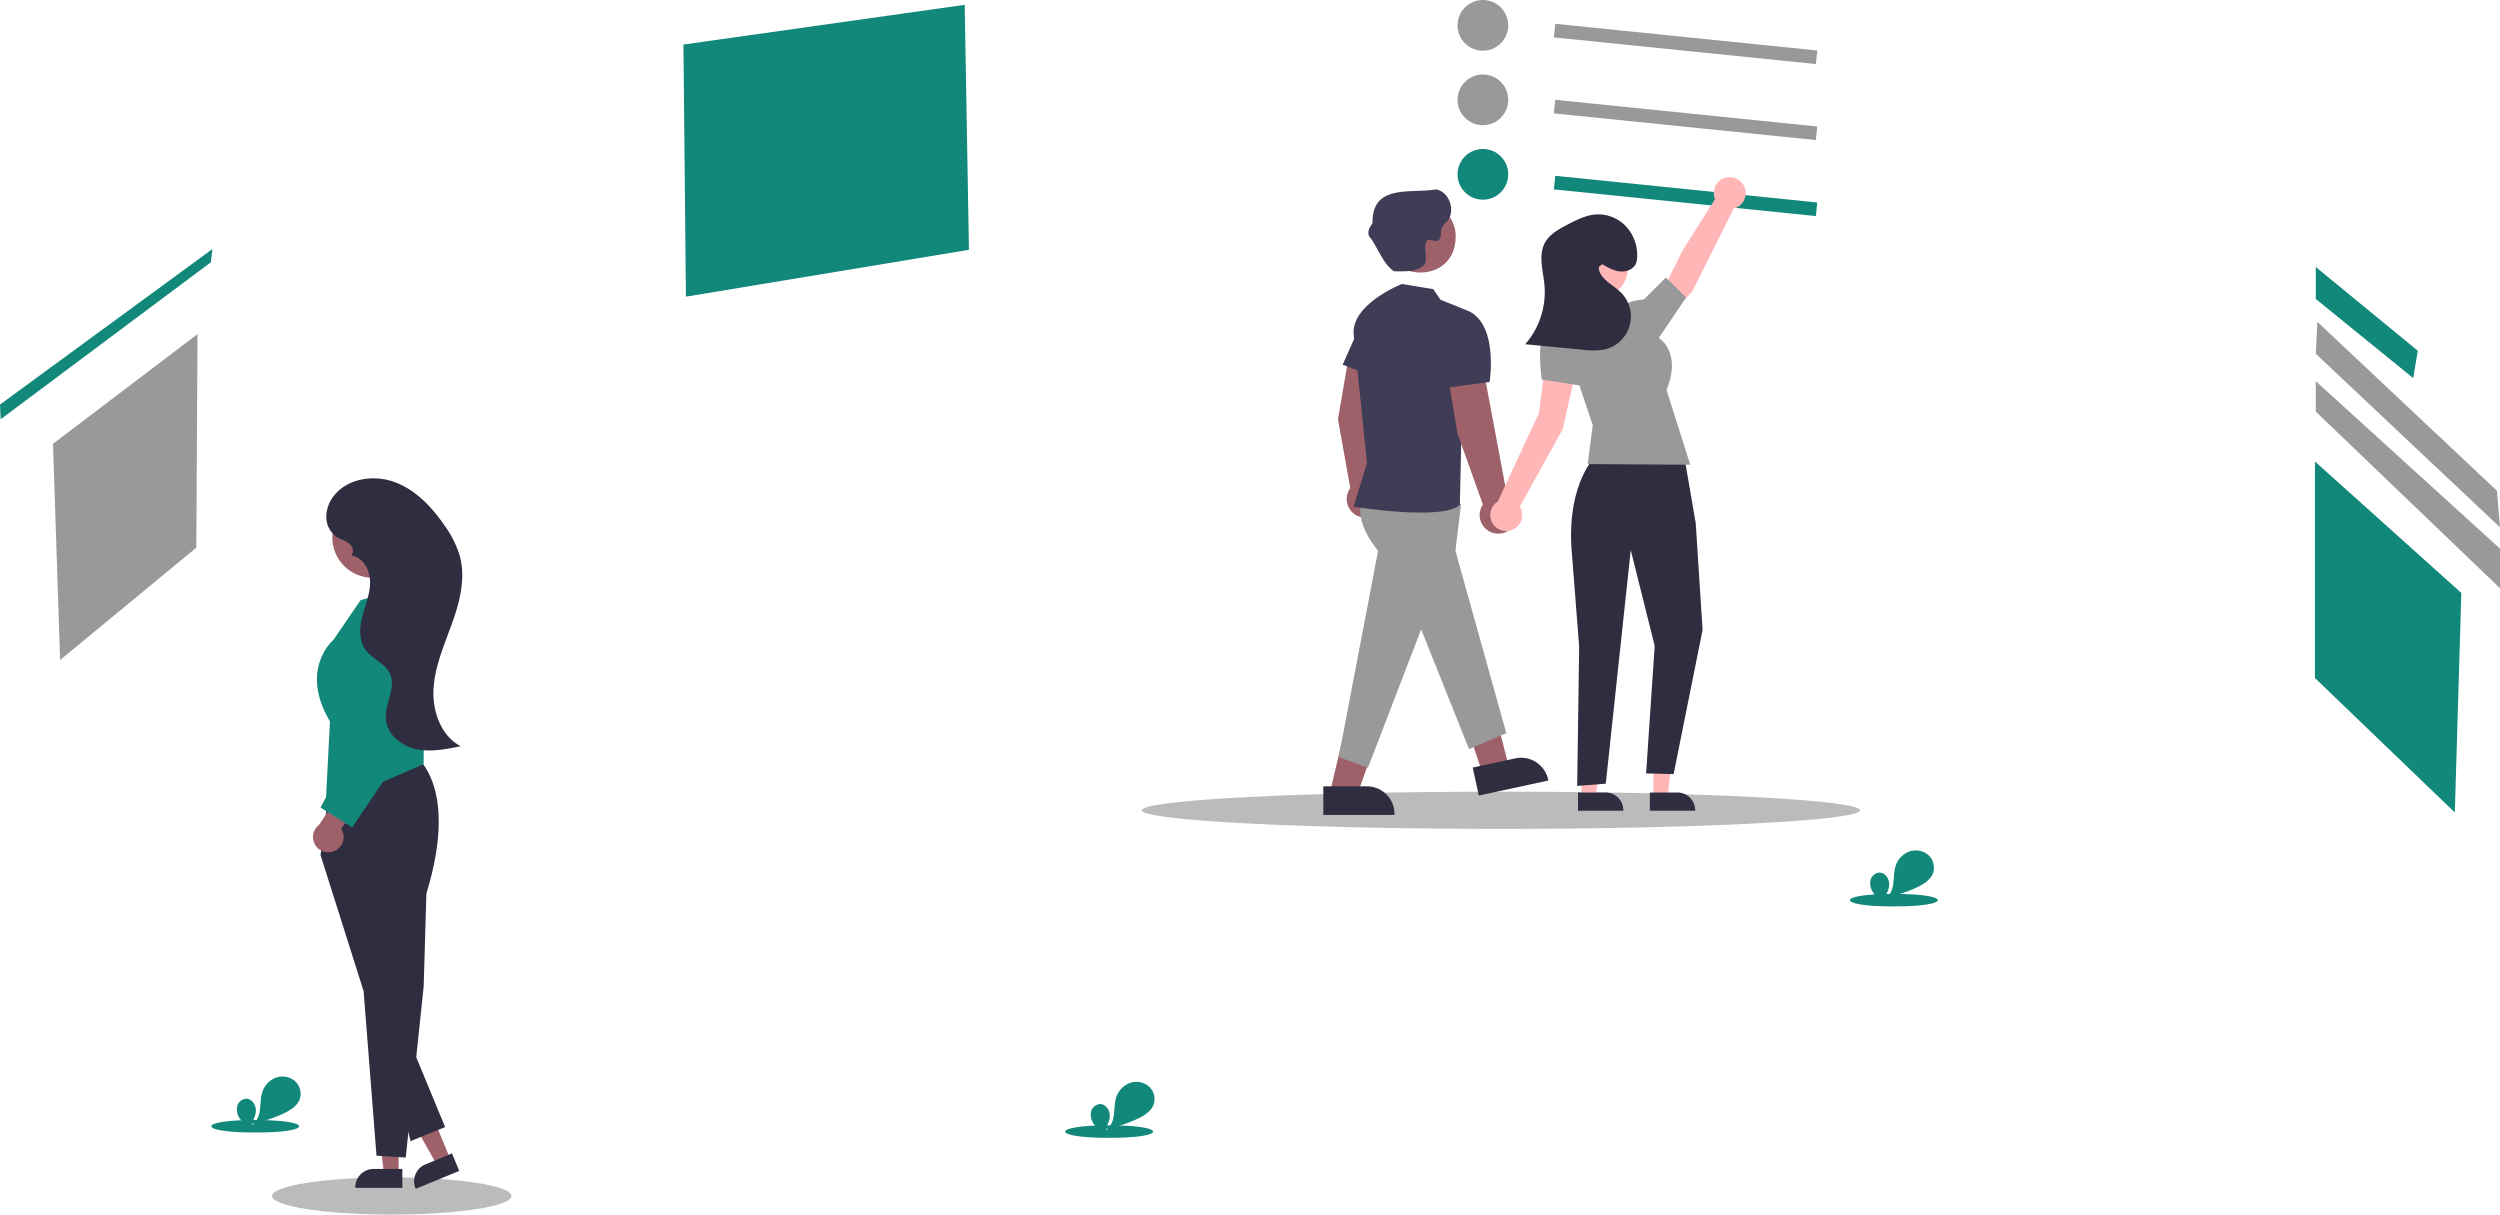 <svg width="939.811" height="456.601" xmlns="http://www.w3.org/2000/svg" data-name="Layer 1">

 <g>
  <title>Layer 1</title>
  <ellipse id="svg_1" fill="#BBBBBB" ry="7" rx="135" cy="304.601" cx="564.249"/>
  <ellipse id="svg_2" fill="#BBBBBB" ry="7" rx="45" cy="449.601" cx="147.249"/>
  <rect transform="rotate(-84.185 1081.88 992.586)" id="svg_3" fill="#999999" height="98.998" width="5.133" y="943.087" x="1079.311"/>
  <circle id="svg_4" fill="#999999" r="9.533" cy="9.534" cx="557.449"/>
  <rect transform="rotate(-84.185 1054.02 1045.75)" id="svg_5" fill="#999999" height="98.998" width="5.133" y="996.25" x="1051.455"/>
  <circle id="svg_6" fill="#999999" r="9.533" cy="37.534" cx="557.449"/>
  <rect id="svg_7" transform="rotate(-84.185 262.423 803.549)" fill="#118879" height="98.998" width="5.133" y="1049.413" x="1023.599"/>
  <circle id="svg_8" fill="#118879" r="9.533" cy="65.534" cx="557.449"/>
  <polygon id="svg_9" fill="#999999" points="19.924 166.829 74.249 125.601 73.806 205.874 22.589 248.125 19.924 166.829"/>
  <polygon id="svg_10" fill="#118879" points="256.922 16.745 362.661 1.81 364.249 93.905 257.852 111.524 256.922 16.745"/>
  <polygon id="svg_11" fill="#118879" points="870.249 173.491 870.249 254.894 922.822 305.421 925.276 222.902 870.249 173.491"/>
  <g data-name="Group 123" id="f1012d9b-0a3f-4e62-89ec-f75ec41b1f18">
   <path fill="#118879" d="m870.561,100.377l0,12.01l36.63,29.76l1.72,-10.3l-38.35,-31.47z" data-name="Path 1733" id="f1db56c4-d40a-4b97-925d-862f8518bc4b-277"/>
  </g>
  <path fill="#999999" d="m871.141,120.977l-0.58,12.02l69.25,65.23l-1.14,-13.73l-67.53,-63.52z" data-name="Path 1735" id="a03c9d69-04e1-44a9-b627-9efaf6e70c5d-278"/>
  <path fill="#999999" d="m870.561,143.297l0,11.44l69.25,66.39l0,-14.88l-69.25,-62.95z" data-name="Path 1736" id="f49e7db1-285b-4bca-9b97-2387afac8e22-279"/>
  <polygon id="svg_12" fill="#9e616a" points="149.849 441.23 144.362 441.23 141.751 420.063 149.85 420.063 149.849 441.23"/>
  <path id="svg_13" fill="#2f2e41" d="m151.249,446.549l-17.695,-0.001l0,-0.224a6.888,6.888 0 0 1 6.887,-6.887l0,0l10.807,0l-0,7.111z"/>
  <polygon id="svg_14" fill="#9e616a" points="169.309 435.789 164.236 437.882 153.748 419.313 161.234 416.223 169.309 435.789"/>
  <path id="svg_15" fill="#2f2e41" d="m172.632,440.172l-16.356,6.75l-0.085,-0.207a6.888,6.888 0 0 1 3.739,-8.994l0,-0l9.99,-4.123l2.713,6.573z"/>
  <path id="svg_16" fill="#2f2e41" d="m153.464,282.047s20.362,9.65 6.833,53.852l-1.029,34.97l-6.748,64.288l-10.98,-0.699l-4.856,-61.888l-16.186,-51.117l3.212,-24.689l29.755,-14.716z"/>
  <path id="svg_17" fill="#118879" d="m122.388,303.287l1.656,-32.095c-11.26,-18.909 0.281,-29.712 1.219,-30.541l10.318,-15.067l9.027,-2.478a11.895,11.895 0 0 1 15.044,11.562l-0.405,52.587l-36.859,16.031z"/>
  <polygon id="svg_18" fill="#2f2e41" points="142.984 381.916 154.331 428.978 167.334 423.693 149.713 381.096 142.984 381.916"/>
  <path id="svg_19" fill="#9e616a" d="m125.683,319.934a5.71,5.71 0 0 0 2.557,-8.374l11.505,-16.293l-9.585,-0.549l-10.195,15.352a5.741,5.741 0 0 0 5.718,9.864z"/>
  <polygon id="svg_20" fill="#118879" points="129.675 241.325 134.705 276.81 120.497 303.566 132.386 311.008 152.869 280.727 144.292 237.823 129.675 241.325"/>
  <circle fill="#9e616a" r="15.18" cy="202.034" cx="140.107" data-name="Ellipse 360" id="aaba450f-0f04-490f-b553-501192395cc8"/>
  <path id="svg_21" fill="#2f2e41" d="m162.996,258.639c0.567,-8.493 4.123,-16.446 6.989,-24.461c2.866,-8.014 5.091,-16.737 2.924,-24.968a38.378,38.378 0 0 0 -5.886,-11.797c-4.742,-6.877 -10.787,-13.271 -18.621,-16.169c-7.834,-2.898 -17.707,-1.453 -22.86,5.12a12.743,12.743 0 0 0 -2.876,8.204a9.149,9.149 0 0 0 4.146,7.441c1.431,0.866 3.133,1.273 4.436,2.322c1.303,1.049 2.016,3.183 0.831,4.364l0.473,0.233c4.246,0.915 6.614,5.727 6.578,10.07s-1.802,8.455 -2.896,12.658c-1.093,4.203 -1.413,9.024 1.111,12.558c2.509,3.514 7.36,5.059 9.191,8.969c2.499,5.336 -2.03,11.444 -1.487,17.311c0.522,5.633 5.801,9.886 11.326,11.1c5.525,1.214 11.263,0.065 16.802,-1.083c-7.537,-3.954 -10.749,-13.381 -10.182,-21.874z"/>
  <path id="svg_22" fill="#9e616a" d="m514.593,180.733l0.741,-24.663l-3.292,-22.937l-4.926,0.334l-4.145,24.134l4.631,25.876a6.995,6.995 0 1 0 6.991,-2.744l-0,-0z"/>
  <polygon id="svg_23" fill="#9e616a" points="513.97 238.601 500.162 297.058 510.566 297.797 530.506 241.219 513.97 238.601"/>
  <polygon id="svg_24" fill="#9e616a" points="538.584 234.759 557.64 291.722 566.872 286.869 552.249 229.601 538.584 234.759"/>
  <path id="svg_25" fill="#999999" d="m513.252,185.697s-6.616,7.316 4.801,21.36l-14.804,77.544l11,4l20,-52l18,45l14,-6l-19.124,-68.544l2.124,-17.456l-5.287,-4.886l-30.71,0.982z"/>
  <path id="svg_26" fill="#3f3d56" d="m526.992,106.757s-20.022,7.844 -18.022,19.844l4.925,47.436l-5.066,16.451s33.784,5.426 39.962,-0.73l1.178,-52.156l2.213,-20.615l-10.701,-4.329l-2.67,-3.96l-11.82,-1.94z"/>
  <polygon id="svg_27" fill="#3f3d56" points="512.042 120.652 504.74 137.093 515.596 141.297 512.042 120.652"/>
  <path id="svg_28" fill="#9e616a" d="m566.776,187.561l-8.805,-47.004l-14.008,-1.17l3.948,23.596l9.539,26.699a7.003,7.003 0 1 0 9.327,-2.12l0,-0z"/>
  <path id="svg_29" fill="#3f3d56" d="m536.253,122.731l8.079,22.936l15.638,-2.066s3.426,-21.23 -7.787,-26.615l-15.93,5.745z"/>
  <path fill="#9e616a" d="m547.224,89.26c-0.407,19.635 -30.652,16.282 -26.644,-3.008c3.086,-15.351 27.056,-12.623 26.644,3.008z" data-name="Path 1770" id="aadf75e6-ac14-4c0d-b07b-d38ba10ebdab-280"/>
  <path fill="#3f3d56" d="m539.854,71.2c-9.482,1.616 -24.167,-2.185 -23.879,12.66c-0.973,1.454 -2.041,3.047 -1.351,4.87c3.345,4.079 5.092,10.396 9.459,13.261c3.892,-0.029 8.971,0.514 11.581,-2.881c1.109,-2.784 -0.853,-6.178 0.82,-8.79c2.193,-0.7 4.333,2.107 5.19,-1.89a5.44,5.44 0 0 1 2.23,-5.089c3.434,-3.932 1.094,-11.178 -4.05,-12.14z" data-name="Path 1784" id="e2c3cfee-80d7-4301-b109-7608295bf7e0-281"/>
  <path id="svg_30" fill="#2f2e41" d="m497.468,295.601l16.351,-0.001l0.001,0a10.421,10.421 0 0 1 10.42,10.42l0,0.339l-26.771,0.001l-0.001,-10.759z"/>
  <path id="svg_31" fill="#2f2e41" d="m553.635,288.543l15.983,-3.447l0.001,-0a10.421,10.421 0 0 1 12.382,7.99l0.071,0.331l-26.17,5.643l-2.268,-10.517z"/>
  <polygon id="svg_32" fill="#ffb6b6" points="621.563 299.657 626.846 299.657 629.359 279.281 621.562 279.281 621.563 299.657"/>
  <path id="svg_33" fill="#2f2e41" d="m620.216,297.932l10.403,-0l0,0a6.63,6.63 0 0 1 6.63,6.63l0,0.215l-17.033,0.001l-0,-6.845z"/>
  <polygon id="svg_34" fill="#ffb6b6" points="594.563 299.657 599.846 299.657 602.359 279.281 594.562 279.281 594.563 299.657"/>
  <path id="svg_35" fill="#2f2e41" d="m593.216,297.932l10.403,-0l0,0a6.63,6.63 0 0 1 6.63,6.63l0,0.215l-17.033,0.001l-0,-6.845z"/>
  <path id="svg_36" fill="#ffb6b6" d="m656.249,72.601a6,6 0 1 0 -11.549,2.279l-12.14,19.207l-7.557,15.23l6.236,5.535l4.799,-5.051l15.696,-31.393a5.997,5.997 0 0 0 4.514,-5.807z"/>
  <path id="svg_37" fill="#ffb6b6" d="m593.249,135.601l-11.899,-1.844l-2.835,21.528l-15.444,33.234a6.003,6.003 0 1 0 8.273,1.925l16.148,-29.158l5.757,-25.684z"/>
  <path id="svg_38" fill="#2f2e41" d="m599.843,171.463s-10.464,9.676 -9.134,34.007l2.931,37.587l-0.739,52.394l10.748,-0.845l9.39,-87.806l9,36l-3.231,47.956l10.353,0.24l10.878,-54.196l-2.578,-40.174l-4.331,-25.163l-33.286,0z"/>
  <path id="svg_39" fill="#999999" d="m611.039,114.8l-25,7l12.712,38.086l-1.9,14.57l38.547,0.25l-8.927,-28.162s5.01,-10.302 -0.711,-17.523l-14.72,-14.221z"/>
  <path id="svg_40" fill="#999999" d="m608.039,120.8l3,-6s-0.097,-1.508 6.952,-2.254l8.27,-8.22l7.57,7.545l-12.792,18.929l-13,-10z"/>
  <path id="svg_41" fill="#999999" d="m596.039,126.8s-9,-10 -14,-5s-2.436,20.899 -2.436,20.899l15.573,2.417l0.863,-18.316z"/>
  <path fill="#ffb6b6" d="m600.603,88.361c15.327,0.069 15.326,23.373 -0.001,23.44c-15.326,-0.069 -15.325,-23.373 0.001,-23.44z" data-name="Ellipse 358" id="bf97ead5-a8ed-4eb0-acc5-869eed05cf08-282"/>
  <path id="svg_42" fill="#2f2e41" d="m602.31,99.306c2.072,1.22 4.225,2.468 6.615,2.73s5.096,-0.744 6.055,-2.949a6.804,6.804 0 0 0 0.469,-2.396a15.93,15.93 0 0 0 -4.032,-11.415a14.446,14.446 0 0 0 -11.086,-4.687c-3.96,0.172 -7.62,2.047 -11.134,3.881c-3.232,1.687 -6.644,3.545 -8.4,6.74c-2.602,4.734 -0.705,10.53 -0.2,15.908a29.968,29.968 0 0 1 -7.225,22.29l21.807,2.066a25.524,25.524 0 0 0 7.962,-0.081a12.726,12.726 0 0 0 6.052,-21.588c-3.095,-2.98 -8.073,-5.09 -8.196,-9.385"/>
  <polygon id="svg_43" fill="#118879" points="0 152.075 79.881 93.598 79.249 98.601 0.249 157.601 0 152.075"/>
  <path fill="#118879" d="m416.95,423.058c22.026,-0.091 22.026,4.771 -0.001,4.68c-22.026,0.091 -22.026,-4.771 0.001,-4.68z" data-name="Ellipse 365" id="e675ae52-c925-4d34-8b81-f405477c3ca7-283"/>
  <path fill="#118879" d="m95.95,421.058c22.026,-0.091 22.026,4.771 -0.001,4.68c-22.026,0.091 -22.026,-4.771 0.001,-4.68z" data-name="Ellipse 365" id="e3c5ec81-3296-48b2-bdc0-fdf32bb949c4-284"/>
  <path fill="#118879" d="m711.95,336.058c22.026,-0.091 22.026,4.771 -0.001,4.68c-22.026,0.091 -22.026,-4.771 0.001,-4.68z" data-name="Ellipse 365" id="a417f11e-12d9-4890-9c52-a0b47cfebf3d-285"/>
  <path id="svg_44" fill="#118879" d="m710.191,332.505c0.045,-2.134 -1.487,-4.453 -3.621,-4.468a3.774,3.774 0 0 0 -3.469,3.167a6.174,6.174 0 0 0 1.396,4.753a18.306,18.306 0 0 0 3.8,3.379l0.377,-1.375a4.397,4.397 0 0 1 -0.835,0.41c1.148,-1.8 2.308,-3.732 2.353,-5.866z"/>
  <path id="svg_45" fill="#118879" d="m708.673,337.962a4.874,4.874 0 0 0 0.897,-0.743c-0.247,0.05 -0.49,0.115 -0.738,0.161l-0.159,0.582z"/>
  <path id="svg_46" fill="#118879" d="m724.702,321.253a7.319,7.319 0 0 0 -7.076,-1.1a8.545,8.545 0 0 0 -4.981,5.272c-0.772,2.295 -0.613,4.788 -0.988,7.18a8.571,8.571 0 0 1 -2.086,4.614a48.206,48.206 0 0 0 11.089,-3.656c2.556,-1.208 5.201,-2.872 6.087,-5.556a6.411,6.411 0 0 0 -2.045,-6.753z"/>
  <path id="svg_47" fill="#118879" d="m417.191,419.505c0.045,-2.134 -1.487,-4.453 -3.621,-4.468a3.774,3.774 0 0 0 -3.469,3.167a6.174,6.174 0 0 0 1.396,4.753a18.306,18.306 0 0 0 3.8,3.379l0.377,-1.375a4.397,4.397 0 0 1 -0.835,0.41c1.148,-1.8 2.308,-3.732 2.353,-5.866z"/>
  <path id="svg_48" fill="#f0f0f0" d="m415.673,424.962a4.874,4.874 0 0 0 0.897,-0.743c-0.247,0.05 -0.49,0.115 -0.738,0.161l-0.159,0.582z"/>
  <path id="svg_49" fill="#118879" d="m431.702,408.253a7.319,7.319 0 0 0 -7.076,-1.1a8.545,8.545 0 0 0 -4.981,5.272c-0.772,2.295 -0.613,4.788 -0.988,7.18a8.571,8.571 0 0 1 -2.086,4.614a48.206,48.206 0 0 0 11.089,-3.656c2.556,-1.208 5.201,-2.872 6.087,-5.556a6.411,6.411 0 0 0 -2.045,-6.753z"/>
  <path id="svg_50" fill="#118879" d="m96.191,417.505c0.045,-2.134 -1.487,-4.453 -3.621,-4.468a3.774,3.774 0 0 0 -3.469,3.167a6.174,6.174 0 0 0 1.396,4.753a18.306,18.306 0 0 0 3.8,3.379l0.377,-1.375a4.397,4.397 0 0 1 -0.835,0.41c1.148,-1.8 2.308,-3.732 2.353,-5.866z"/>
  <path id="svg_51" fill="#f0f0f0" d="m94.673,422.962a4.874,4.874 0 0 0 0.897,-0.743c-0.247,0.05 -0.49,0.115 -0.738,0.161l-0.159,0.582z"/>
  <path id="svg_52" fill="#118879" d="m110.702,406.253a7.319,7.319 0 0 0 -7.076,-1.1a8.545,8.545 0 0 0 -4.981,5.272c-0.772,2.295 -0.613,4.788 -0.988,7.18a8.571,8.571 0 0 1 -2.086,4.614a48.206,48.206 0 0 0 11.089,-3.656c2.556,-1.208 5.201,-2.872 6.087,-5.556a6.411,6.411 0 0 0 -2.045,-6.753z"/>
  <rect transform="rotate(-84.185 262.423 774.977)" id="svg_53" fill="#999999" height="98.998" width="5.133" y="1020.841" x="1023.599"/>
  <rect transform="rotate(-84.185 262.423 746.406)" id="svg_54" fill="#999999" height="98.998" width="5.133" y="992.27" x="1023.599"/>
 </g>
</svg>